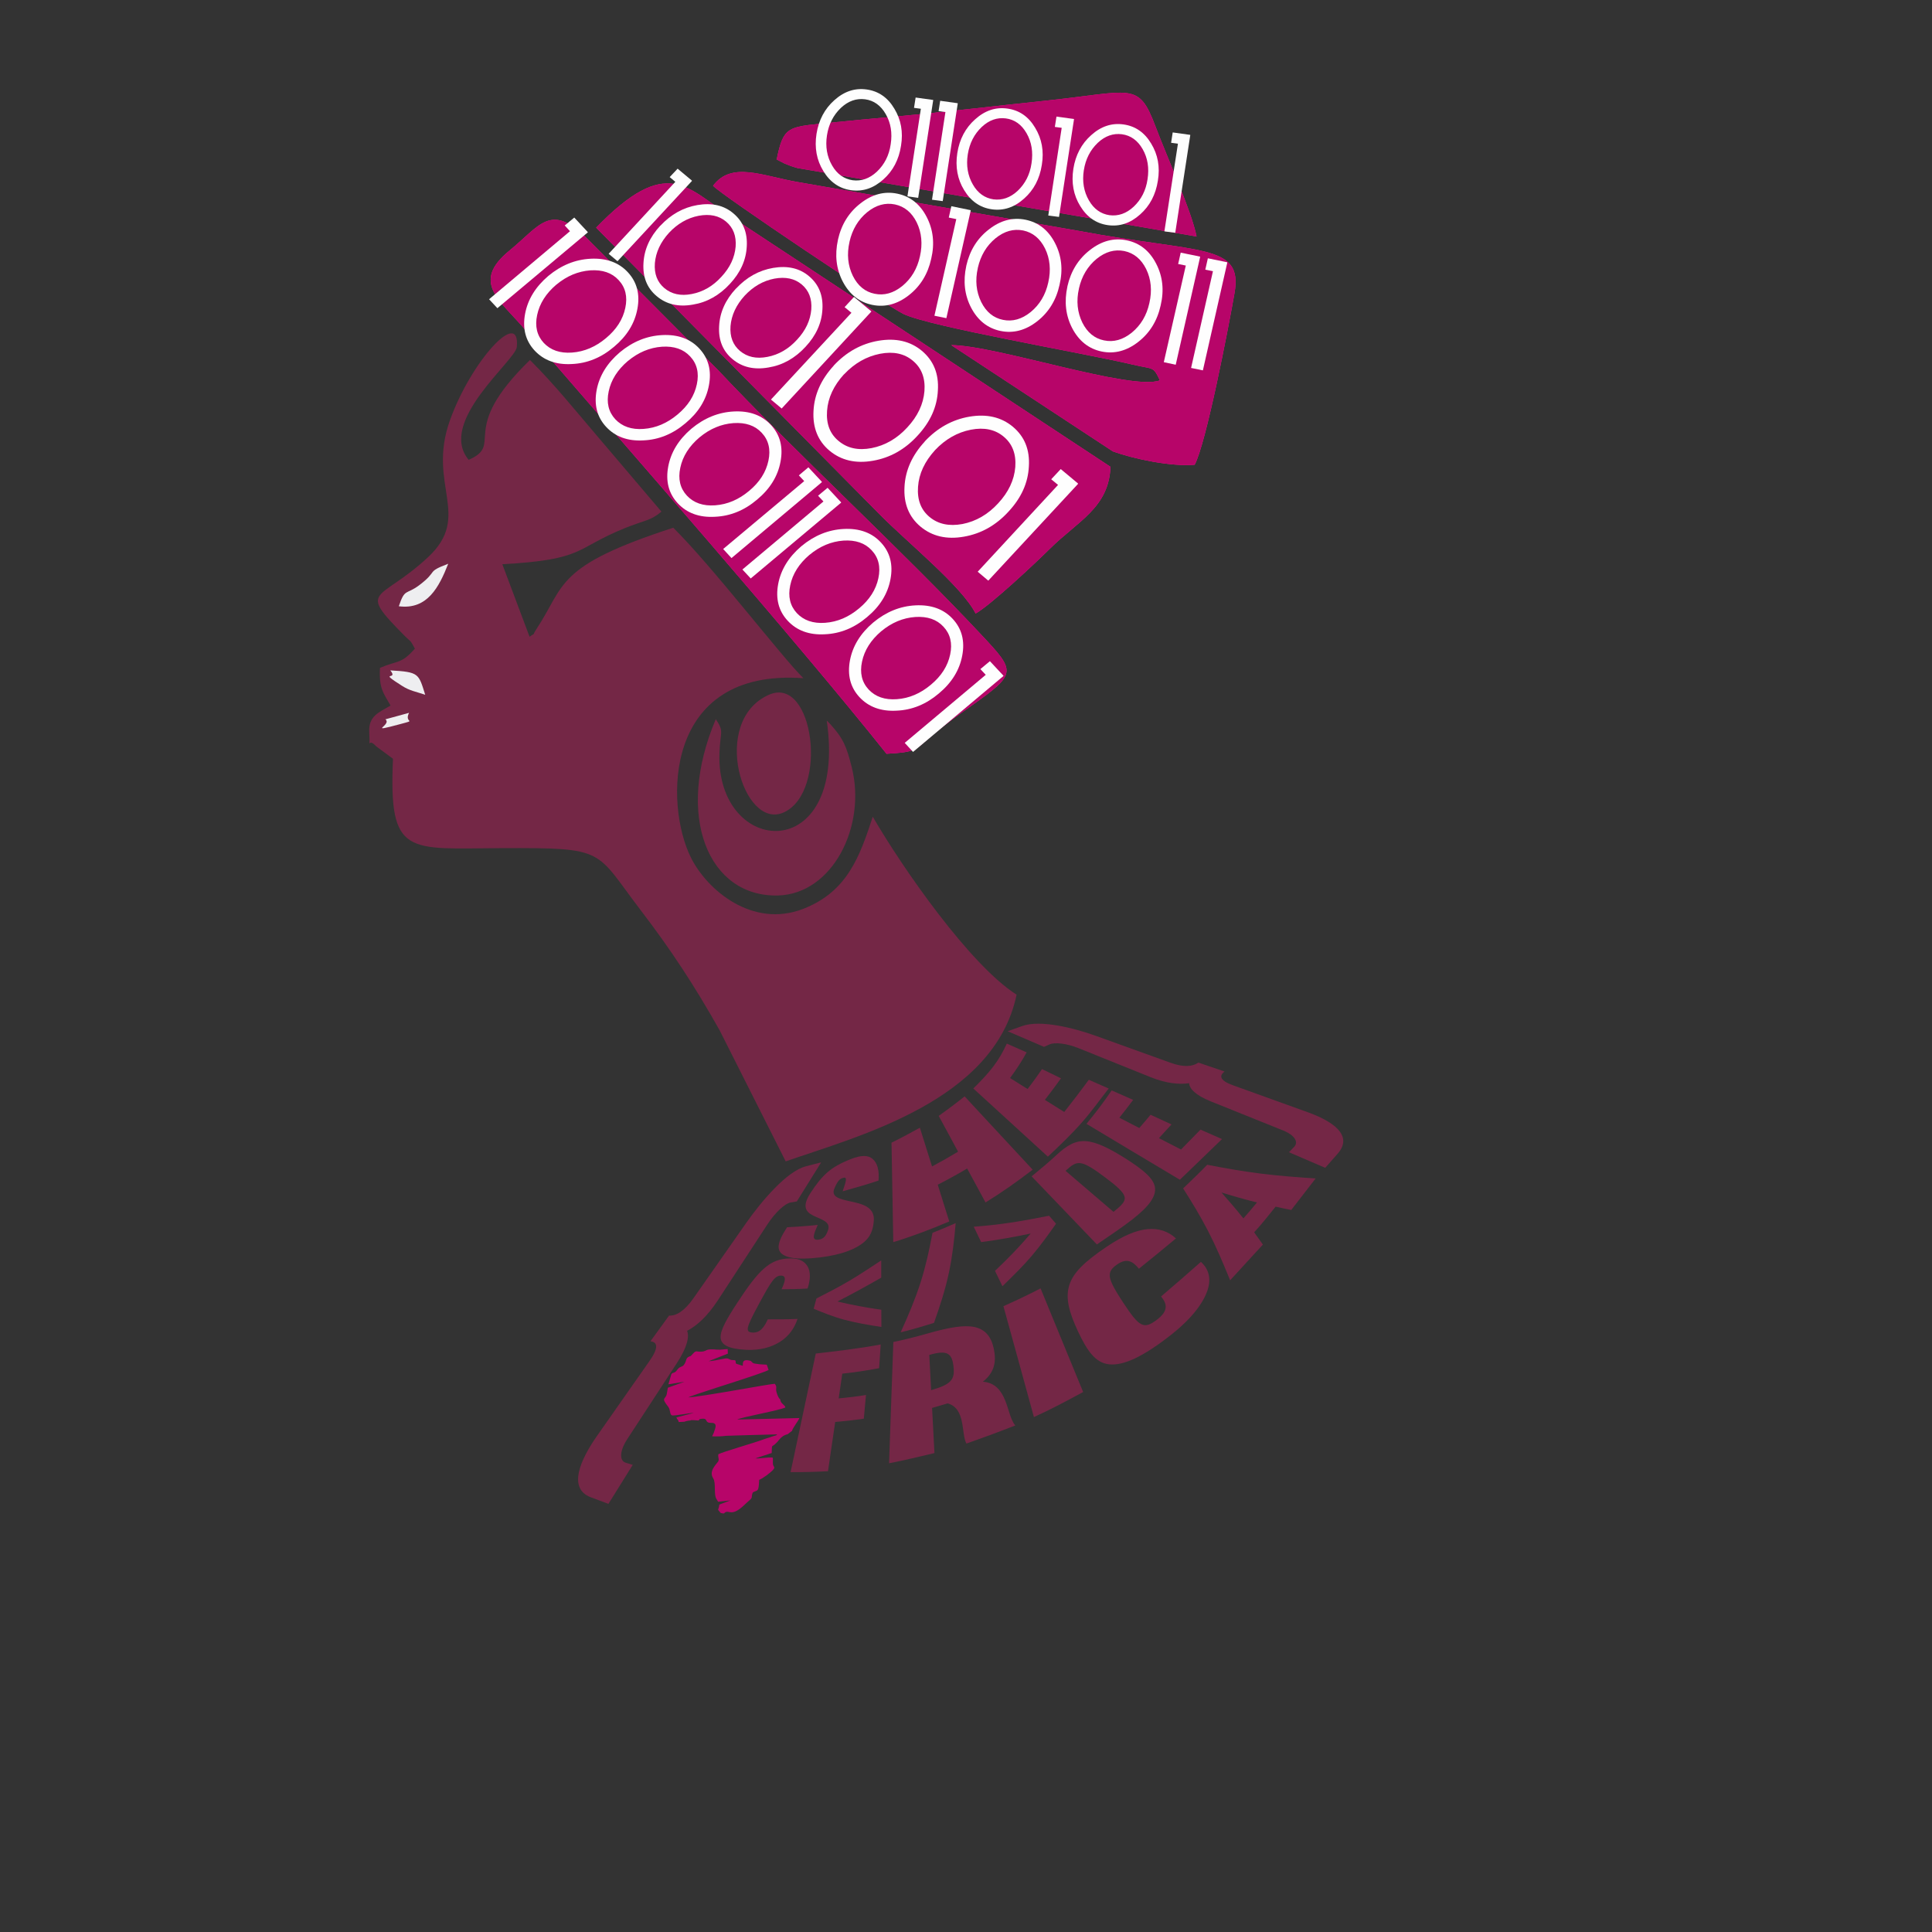 <?xml version="1.0" encoding="UTF-8" standalone="no" ?>
<!DOCTYPE svg PUBLIC "-//W3C//DTD SVG 1.1//EN" "http://www.w3.org/Graphics/SVG/1.1/DTD/svg11.dtd">
<svg xmlns="http://www.w3.org/2000/svg" xmlns:xlink="http://www.w3.org/1999/xlink" version="1.1" width="1080" height="1080" viewBox="0 0 1080 1080" xml:space="preserve">
<rect x="0" y="0" width="1080" height="1080" fill="#333333" stroke="none"/>
<desc>Created with Fabric.js 5.2.4</desc>
<defs>
</defs>
<rect x="0" y="0" width="100%" height="100%" fill="transparent"></rect>
<g transform="matrix(1 0 0 1 540 540)" id="d9857962-5cd9-4758-ba81-a2444954623c"  >
</g>
<g transform="matrix(1 0 0 1 540 540)" id="432aaf14-33ad-4c8e-81a8-450893c19727"  >
<rect style="stroke: none; stroke-width: 1; stroke-dasharray: none; stroke-linecap: butt; stroke-dashoffset: 0; stroke-linejoin: miter; stroke-miterlimit: 4; fill: rgb(255,255,255); fill-rule: nonzero; opacity: 1; visibility: hidden;" vector-effect="non-scaling-stroke"  x="-540" y="-540" rx="0" ry="0" width="1080" height="1080" />
</g>
<g transform="matrix(7.89 0 0 7.89 387.3 417.78)"  >
<path style="stroke: none; stroke-width: 1; stroke-dasharray: none; stroke-linecap: butt; stroke-dashoffset: 0; stroke-linejoin: miter; stroke-miterlimit: 4; fill: rgb(116,39,70); fill-rule: evenodd; opacity: 1;" vector-effect="non-scaling-stroke"  transform=" translate(-22.93, -46.63)" d="M 3.246 39.624 C 2.267 40.746 2.048 40.447 0.764 40.999 C 0.688 42.464 1.002 42.772 1.515 43.667 C 0.688 44.155 -0.062 44.408 0.004 45.566 C 0.089 47.094 -0.186 45.801 0.498 46.56 L 1.686 47.438 C 1.373 54.411 2.713 53.796 9.424 53.769 C 16.866 53.742 15.954 53.877 19.253 58.191 C 21.344 60.922 23.055 63.519 24.832 66.684 L 29.509 75.963 C 34.652 74.163 44.289 71.703 45.868 64.152 C 42.579 62.063 37.807 55.216 35.678 51.544 C 34.756 54.366 33.872 56.862 30.745 58.074 C 27.152 59.467 23.939 56.736 22.798 54.447 C 20.935 50.739 20.802 41.008 30.764 41.731 C 29.186 40.175 24.328 33.818 21.543 31.069 C 13.15 33.791 13.91 35.12 11.866 38.222 C 11.439 38.874 11.905 38.404 11.362 38.792 L 9.433 33.655 C 15.298 33.33 14.518 32.561 18.073 31.114 C 19.594 30.499 19.898 30.598 20.706 29.929 L 16.172 24.593 C 14.499 22.64 13.159 20.949 11.391 19.185 C 6.182 24.241 9.623 25.136 7.047 26.258 C 4.804 23.572 10.374 19.221 10.46 18.263 C 10.716 15.441 7.199 19.294 5.716 23.472 C 4.081 28.048 7.323 30.219 4.167 33.159 C 0.707 36.379 -0.909 35.284 2.513 38.73 C 2.988 39.21 2.865 38.948 3.226 39.616 L 3.246 39.625 L 3.246 39.624 Z" stroke-linecap="round" />
</g>
<g transform="matrix(7.89 0 0 7.89 418.5 272.12)"  >
<path style="stroke: none; stroke-width: 1; stroke-dasharray: none; stroke-linecap: butt; stroke-dashoffset: 0; stroke-linejoin: miter; stroke-miterlimit: 4; fill: rgb(255,20,147); fill-rule: evenodd; opacity: 1;" vector-effect="non-scaling-stroke"  transform=" translate(-26.89, -28.17)" d="M 36.676 47.084 C 38.852 46.958 38.615 46.84 40.04 45.655 C 40.953 44.896 41.761 44.326 42.673 43.684 C 45.905 41.387 45.829 41.278 43.367 38.647 C 37.759 32.66 30.269 25.804 24.698 19.88 L 15.364 10.501 C 12.835 8.033 12.084 9.687 9.946 11.433 C 7.218 13.657 9.252 14.942 10.963 16.932 C 18.434 25.587 30.116 38.882 36.665 47.093 L 36.675 47.084 L 36.676 47.084 Z" stroke-linecap="round" />
</g>
<g transform="matrix(7.89 0 0 7.89 418.5 272.12)"  >
<path style="stroke: none; stroke-width: 1; stroke-dasharray: none; stroke-linecap: butt; stroke-dashoffset: 0; stroke-linejoin: miter; stroke-miterlimit: 4; fill: rgb(183,5,105); fill-rule: evenodd; opacity: 1;" vector-effect="non-scaling-stroke"  transform=" translate(-26.89, -28.17)" d="M 36.676 47.084 C 38.852 46.958 38.615 46.84 40.04 45.655 C 40.953 44.896 41.761 44.326 42.673 43.684 C 45.905 41.387 45.829 41.278 43.367 38.647 C 37.759 32.66 30.269 25.804 24.698 19.88 L 15.364 10.501 C 12.835 8.033 12.084 9.687 9.946 11.433 C 7.218 13.657 9.252 14.942 10.963 16.932 C 18.434 25.587 30.116 38.882 36.665 47.093 L 36.675 47.084 L 36.676 47.084 Z" stroke-linecap="round" />
</g>
<g transform="matrix(7.89 0 0 7.89 300.98 146.96)"  >
<path style="stroke: none; stroke-width: 1; stroke-dasharray: none; stroke-linecap: butt; stroke-dashoffset: 0; stroke-linejoin: miter; stroke-miterlimit: 4; fill: rgb(254,254,254); fill-rule: nonzero; opacity: 1;" vector-effect="non-scaling-stroke"  transform=" translate(-11.99, -12.31)" d="M 15.49 10.147 L 9.083 15.519 L 8.494 14.886 L 14.226 10.065 L 13.855 9.658 L 14.53 9.098 L 15.49 10.129 L 15.48 10.138 L 15.49 10.147 Z" stroke-linecap="round" />
</g>
<g transform="matrix(7.89 0 0 7.89 324.9 174.06)"  >
<path style="stroke: none; stroke-width: 1; stroke-dasharray: none; stroke-linecap: butt; stroke-dashoffset: 0; stroke-linejoin: miter; stroke-miterlimit: 4; fill: rgb(254,254,254); fill-rule: nonzero; opacity: 1;" vector-effect="non-scaling-stroke"  transform=" translate(-15.02, -15.74)" d="M 13.257 13.846 C 12.525 14.47 12.069 15.185 11.898 15.999 C 11.727 16.795 11.889 17.455 12.364 17.971 C 12.849 18.486 13.514 18.721 14.37 18.658 C 15.244 18.595 16.043 18.251 16.775 17.637 C 17.516 17.021 17.973 16.307 18.144 15.493 C 18.315 14.697 18.153 14.037 17.669 13.522 C 17.194 13.006 16.528 12.78 15.673 12.834 C 14.798 12.897 14 13.232 13.259 13.847 L 13.257 13.846 Z M 12.687 13.231 C 13.599 12.472 14.598 12.065 15.691 12.01 C 16.803 11.956 17.678 12.272 18.324 12.968 C 18.97 13.665 19.198 14.533 18.999 15.573 C 18.808 16.595 18.257 17.49 17.345 18.25 C 16.442 19.019 15.444 19.426 14.35 19.471 C 13.248 19.534 12.363 19.209 11.717 18.513 C 11.071 17.816 10.853 16.948 11.043 15.917 C 11.233 14.896 11.784 14 12.687 13.231 Z" stroke-linecap="round" />
</g>
<g transform="matrix(7.89 0 0 7.89 364.94 216.79)"  >
<path style="stroke: none; stroke-width: 1; stroke-dasharray: none; stroke-linecap: butt; stroke-dashoffset: 0; stroke-linejoin: miter; stroke-miterlimit: 4; fill: rgb(254,254,254); fill-rule: nonzero; opacity: 1;" vector-effect="non-scaling-stroke"  transform=" translate(-20.1, -21.16)" d="M 18.331 19.26 C 17.6 19.884 17.143 20.599 16.972 21.413 C 16.801 22.209 16.963 22.869 17.438 23.385 C 17.923 23.9 18.588 24.136 19.444 24.072 C 20.318 24.009 21.117 23.665 21.849 23.051 C 22.591 22.435 23.047 21.721 23.218 20.907 C 23.389 20.111 23.228 19.451 22.743 18.936 C 22.268 18.42 21.602 18.194 20.747 18.248 C 19.873 18.311 19.074 18.646 18.333 19.261 L 18.331 19.26 Z M 17.761 18.645 C 18.674 17.886 19.672 17.479 20.765 17.424 C 21.877 17.37 22.752 17.686 23.398 18.382 C 24.045 19.079 24.272 19.947 24.073 20.987 C 23.883 22.009 23.331 22.904 22.419 23.664 C 21.516 24.433 20.518 24.84 19.425 24.885 C 18.322 24.948 17.438 24.623 16.792 23.927 C 16.145 23.23 15.927 22.362 16.117 21.331 C 16.307 20.31 16.858 19.414 17.761 18.645 Z" stroke-linecap="round" />
</g>
<g transform="matrix(7.89 0 0 7.89 404.96 259.49)"  >
<path style="stroke: none; stroke-width: 1; stroke-dasharray: none; stroke-linecap: butt; stroke-dashoffset: 0; stroke-linejoin: miter; stroke-miterlimit: 4; fill: rgb(254,254,254); fill-rule: nonzero; opacity: 1;" vector-effect="non-scaling-stroke"  transform=" translate(-25.17, -26.57)" d="M 23.402 24.671 C 22.67 25.294 22.214 26.009 22.043 26.823 C 21.872 27.619 22.033 28.279 22.509 28.795 C 22.993 29.311 23.659 29.546 24.514 29.483 C 25.389 29.419 26.187 29.075 26.919 28.461 C 27.661 27.846 28.117 27.131 28.288 26.317 C 28.459 25.522 28.298 24.862 27.813 24.346 C 27.338 23.83 26.672 23.604 25.817 23.658 C 24.943 23.721 24.145 24.056 23.403 24.671 L 23.402 24.671 Z M 22.831 24.055 C 23.744 23.296 24.742 22.889 25.835 22.834 C 26.947 22.78 27.822 23.096 28.468 23.793 C 29.115 24.489 29.343 25.357 29.143 26.397 C 28.953 27.419 28.402 28.315 27.489 29.074 C 26.587 29.843 25.588 30.25 24.495 30.295 C 23.392 30.359 22.508 30.033 21.862 29.337 C 21.215 28.641 20.997 27.773 21.187 26.742 C 21.377 25.72 21.928 24.824 22.831 24.055 Z" stroke-linecap="round" />
</g>
<g transform="matrix(7.89 0 0 7.89 431.84 286.6)"  >
<path style="stroke: none; stroke-width: 1; stroke-dasharray: none; stroke-linecap: butt; stroke-dashoffset: 0; stroke-linejoin: miter; stroke-miterlimit: 4; fill: rgb(254,254,254); fill-rule: nonzero; opacity: 1;" vector-effect="non-scaling-stroke"  transform=" translate(-28.57, -30)" d="M 32.07 27.834 L 25.664 33.215 L 25.074 32.573 L 30.816 27.762 L 30.436 27.355 L 31.111 26.785 L 32.07 27.816 L 32.061 27.825 L 32.07 27.834 Z" stroke-linecap="round" />
</g>
<g transform="matrix(7.89 0 0 7.89 442.58 298.03)"  >
<path style="stroke: none; stroke-width: 1; stroke-dasharray: none; stroke-linecap: butt; stroke-dashoffset: 0; stroke-linejoin: miter; stroke-miterlimit: 4; fill: rgb(254,254,254); fill-rule: nonzero; opacity: 1;" vector-effect="non-scaling-stroke"  transform=" translate(-29.93, -31.45)" d="M 33.431 29.288 L 27.025 34.66 L 26.436 34.026 L 32.177 29.206 L 31.796 28.799 L 32.471 28.238 L 33.431 29.269 L 33.422 29.278 L 33.431 29.288 Z" stroke-linecap="round" />
</g>
<g transform="matrix(7.89 0 0 7.89 466.43 325.12)"  >
<path style="stroke: none; stroke-width: 1; stroke-dasharray: none; stroke-linecap: butt; stroke-dashoffset: 0; stroke-linejoin: miter; stroke-miterlimit: 4; fill: rgb(254,254,254); fill-rule: nonzero; opacity: 1;" vector-effect="non-scaling-stroke"  transform=" translate(-32.96, -34.88)" d="M 31.191 32.987 C 30.459 33.611 30.003 34.325 29.832 35.14 C 29.661 35.935 29.822 36.595 30.298 37.111 C 30.782 37.627 31.448 37.862 32.303 37.799 C 33.178 37.736 33.976 37.392 34.709 36.777 C 35.45 36.162 35.906 35.448 36.077 34.634 C 36.248 33.838 36.087 33.178 35.602 32.662 C 35.127 32.146 34.461 31.921 33.606 31.974 C 32.732 32.038 31.934 32.372 31.192 32.988 L 31.191 32.987 Z M 30.62 32.372 C 31.533 31.612 32.531 31.205 33.624 31.15 C 34.736 31.096 35.611 31.413 36.257 32.109 C 36.904 32.805 37.132 33.673 36.932 34.714 C 36.742 35.735 36.191 36.631 35.278 37.391 C 34.376 38.159 33.377 38.566 32.284 38.612 C 31.181 38.675 30.297 38.35 29.651 37.653 C 29.005 36.957 28.786 36.089 28.976 35.058 C 29.166 34.036 29.718 33.14 30.62 32.372 Z" stroke-linecap="round" />
</g>
<g transform="matrix(7.89 0 0 7.89 506.5 367.82)"  >
<path style="stroke: none; stroke-width: 1; stroke-dasharray: none; stroke-linecap: butt; stroke-dashoffset: 0; stroke-linejoin: miter; stroke-miterlimit: 4; fill: rgb(254,254,254); fill-rule: nonzero; opacity: 1;" vector-effect="non-scaling-stroke"  transform=" translate(-38.03, -40.29)" d="M 36.268 38.397 C 35.536 39.021 35.08 39.736 34.909 40.55 C 34.738 41.346 34.899 42.006 35.375 42.521 C 35.859 43.037 36.525 43.272 37.38 43.209 C 38.255 43.146 39.053 42.802 39.785 42.187 C 40.526 41.572 40.983 40.858 41.154 40.044 C 41.325 39.248 41.163 38.588 40.678 38.072 C 40.204 37.557 39.538 37.331 38.682 37.385 C 37.808 37.448 37.01 37.782 36.268 38.398 L 36.268 38.397 Z M 35.697 37.782 C 36.61 37.022 37.607 36.615 38.7 36.561 C 39.812 36.507 40.688 36.823 41.334 37.519 C 41.98 38.215 42.208 39.084 42.008 40.124 C 41.818 41.145 41.267 42.041 40.355 42.801 C 39.452 43.569 38.453 43.977 37.36 44.022 C 36.257 44.085 35.373 43.76 34.727 43.063 C 34.081 42.367 33.863 41.499 34.052 40.468 C 34.243 39.447 34.794 38.551 35.697 37.782 L 35.697 37.782 Z" stroke-linecap="round" />
</g>
<g transform="matrix(7.89 0 0 7.89 533.33 394.96)"  >
<path style="stroke: none; stroke-width: 1; stroke-dasharray: none; stroke-linecap: butt; stroke-dashoffset: 0; stroke-linejoin: miter; stroke-miterlimit: 4; fill: rgb(254,254,254); fill-rule: nonzero; opacity: 1;" vector-effect="non-scaling-stroke"  transform=" translate(-41.43, -43.73)" d="M 44.93 41.565 L 38.523 46.946 L 37.934 46.304 L 43.674 41.483 L 43.294 41.077 L 43.969 40.516 L 44.93 41.547 L 44.92 41.556 L 44.93 41.565 Z" stroke-linecap="round" />
</g>
<g transform="matrix(7.89 0 0 7.89 476.96 222.73)"  >
<path style="stroke: none; stroke-width: 1; stroke-dasharray: none; stroke-linecap: butt; stroke-dashoffset: 0; stroke-linejoin: miter; stroke-miterlimit: 4; fill: rgb(255,20,147); fill-rule: evenodd; opacity: 1;" vector-effect="non-scaling-stroke"  transform=" translate(-34.29, -21.91)" d="M 16.081 9.816 L 36.204 30.165 C 38.105 32.091 41.992 35.23 42.962 37.147 C 43.989 36.577 47.183 33.592 48.209 32.571 C 50.205 30.59 52.401 29.658 52.516 26.755 L 25.558 8.984 C 22.517 7.012 21.11 4.606 16.072 9.816 L 16.082 9.816 L 16.081 9.816 Z" stroke-linecap="round" />
</g>
<g transform="matrix(7.89 0 0 7.89 476.96 222.73)"  >
<path style="stroke: none; stroke-width: 1; stroke-dasharray: none; stroke-linecap: butt; stroke-dashoffset: 0; stroke-linejoin: miter; stroke-miterlimit: 4; fill: rgb(183,5,105); fill-rule: evenodd; opacity: 1;" vector-effect="non-scaling-stroke"  transform=" translate(-34.29, -21.91)" d="M 16.081 9.816 L 36.204 30.165 C 38.105 32.091 41.992 35.23 42.962 37.147 C 43.989 36.577 47.183 33.592 48.209 32.571 C 50.205 30.59 52.401 29.658 52.516 26.755 L 25.558 8.984 C 22.517 7.012 21.11 4.606 16.072 9.816 L 16.082 9.816 L 16.081 9.816 Z" stroke-linecap="round" />
</g>
<g transform="matrix(7.89 0 0 7.89 459.03 197.21)"  >
<path style="stroke: none; stroke-width: 1; stroke-dasharray: none; stroke-linecap: butt; stroke-dashoffset: 0; stroke-linejoin: miter; stroke-miterlimit: 4; fill: rgb(254,254,254); fill-rule: nonzero; opacity: 1;" vector-effect="non-scaling-stroke"  transform=" translate(-32.02, -18.68)" d="M 35.573 15.763 L 29.223 22.627 L 28.463 21.994 L 34.166 15.845 L 33.681 15.446 L 34.347 14.723 L 35.573 15.744 L 35.563 15.754 L 35.573 15.763 Z" stroke-linecap="round" />
</g>
<g transform="matrix(7.89 0 0 7.89 489.52 224.02)"  >
<path style="stroke: none; stroke-width: 1; stroke-dasharray: none; stroke-linecap: butt; stroke-dashoffset: 0; stroke-linejoin: miter; stroke-miterlimit: 4; fill: rgb(254,254,254); fill-rule: nonzero; opacity: 1;" vector-effect="non-scaling-stroke"  transform=" translate(-35.88, -22.07)" d="M 33.632 20.198 C 32.909 20.994 32.5 21.853 32.434 22.785 C 32.367 23.698 32.633 24.412 33.251 24.919 C 33.869 25.435 34.639 25.607 35.589 25.425 C 36.55 25.236 37.396 24.747 38.118 23.96 C 38.85 23.173 39.259 22.314 39.334 21.383 C 39.401 20.469 39.135 19.755 38.517 19.239 C 37.908 18.724 37.129 18.561 36.188 18.742 C 35.227 18.932 34.381 19.411 33.64 20.198 L 33.631 20.198 L 33.632 20.198 Z M 32.9 19.583 C 33.803 18.615 34.858 18.027 36.075 17.819 C 37.301 17.611 38.328 17.846 39.154 18.534 C 39.981 19.23 40.362 20.162 40.285 21.347 C 40.229 22.513 39.743 23.58 38.841 24.548 C 37.947 25.525 36.892 26.113 35.685 26.321 C 34.459 26.538 33.432 26.294 32.605 25.606 C 31.788 24.918 31.408 23.978 31.474 22.793 C 31.531 21.627 32.016 20.55 32.909 19.583 L 32.9 19.583 Z" stroke-linecap="round" />
</g>
<g transform="matrix(7.89 0 0 7.89 540.4 266.47)"  >
<path style="stroke: none; stroke-width: 1; stroke-dasharray: none; stroke-linecap: butt; stroke-dashoffset: 0; stroke-linejoin: miter; stroke-miterlimit: 4; fill: rgb(254,254,254); fill-rule: nonzero; opacity: 1;" vector-effect="non-scaling-stroke"  transform=" translate(-42.33, -27.45)" d="M 40.079 25.577 C 39.356 26.373 38.947 27.232 38.881 28.164 C 38.815 29.077 39.08 29.791 39.689 30.298 C 40.307 30.814 41.076 30.976 42.027 30.804 C 42.987 30.615 43.833 30.126 44.555 29.339 C 45.287 28.552 45.696 27.693 45.772 26.762 C 45.838 25.848 45.572 25.134 44.954 24.618 C 44.346 24.103 43.567 23.94 42.625 24.121 C 41.665 24.311 40.819 24.79 40.077 25.577 L 40.079 25.577 Z M 39.347 24.962 C 40.25 23.994 41.305 23.406 42.522 23.198 C 43.748 22.99 44.775 23.225 45.602 23.913 C 46.429 24.609 46.809 25.541 46.733 26.726 C 46.676 27.892 46.191 28.959 45.288 29.927 C 44.394 30.904 43.339 31.491 42.132 31.7 C 40.906 31.917 39.879 31.673 39.053 30.985 C 38.235 30.297 37.855 29.357 37.922 28.172 C 37.978 27.006 38.464 25.929 39.357 24.962 L 39.347 24.962 Z" stroke-linecap="round" />
</g>
<g transform="matrix(7.89 0 0 7.89 574.55 293.43)"  >
<path style="stroke: none; stroke-width: 1; stroke-dasharray: none; stroke-linecap: butt; stroke-dashoffset: 0; stroke-linejoin: miter; stroke-miterlimit: 4; fill: rgb(254,254,254); fill-rule: nonzero; opacity: 1;" vector-effect="non-scaling-stroke"  transform=" translate(-46.65, -30.87)" d="M 50.209 27.963 L 43.85 34.819 L 43.1 34.186 L 48.793 28.035 L 48.308 27.637 L 48.983 26.914 L 50.209 27.936 L 50.199 27.954 L 50.209 27.963 Z" stroke-linecap="round" />
</g>
<g transform="matrix(7.89 0 0 7.89 544.64 178.06)"  >
<path style="stroke: none; stroke-width: 1; stroke-dasharray: none; stroke-linecap: butt; stroke-dashoffset: 0; stroke-linejoin: miter; stroke-miterlimit: 4; fill: rgb(255,20,147); fill-rule: evenodd; opacity: 1;" vector-effect="non-scaling-stroke"  transform=" translate(-42.87, -16.25)" d="M 24.366 6.847 C 24.813 7.408 36.695 15.376 37.854 15.928 C 39.765 16.841 50.487 18.668 54.071 19.509 C 55.601 19.871 55.525 19.599 56.02 20.631 C 54.014 21.4 44.413 18.143 41.238 18.135 L 52.683 25.66 C 54.157 26.202 56.828 26.754 58.481 26.609 C 59.289 25.126 60.867 16.959 61.305 14.454 C 61.922 10.9 58.891 11.659 50.269 10.041 L 30.393 6.586 C 27.845 6.152 25.678 5.084 24.357 6.848 L 24.367 6.848 L 24.366 6.847 Z" stroke-linecap="round" />
</g>
<g transform="matrix(7.89 0 0 7.89 544.64 178.06)"  >
<path style="stroke: none; stroke-width: 1; stroke-dasharray: none; stroke-linecap: butt; stroke-dashoffset: 0; stroke-linejoin: miter; stroke-miterlimit: 4; fill: rgb(183,5,105); fill-rule: evenodd; opacity: 1;" vector-effect="non-scaling-stroke"  transform=" translate(-42.87, -16.25)" d="M 24.366 6.847 C 24.813 7.408 36.695 15.376 37.854 15.928 C 39.765 16.841 50.487 18.668 54.071 19.509 C 55.601 19.871 55.525 19.599 56.02 20.631 C 54.014 21.4 44.413 18.143 41.238 18.135 L 52.683 25.66 C 54.157 26.202 56.828 26.754 58.481 26.609 C 59.289 25.126 60.867 16.959 61.305 14.454 C 61.922 10.9 58.891 11.659 50.269 10.041 L 30.393 6.586 C 27.845 6.152 25.678 5.084 24.357 6.848 L 24.367 6.848 L 24.366 6.847 Z" stroke-linecap="round" />
</g>
<g transform="matrix(7.89 0 0 7.89 494.51 139.37)"  >
<path style="stroke: none; stroke-width: 1; stroke-dasharray: none; stroke-linecap: butt; stroke-dashoffset: 0; stroke-linejoin: miter; stroke-miterlimit: 4; fill: rgb(254,254,254); fill-rule: nonzero; opacity: 1;" vector-effect="non-scaling-stroke"  transform=" translate(-36.51, -11.35)" d="M 34.021 10.826 C 33.822 11.704 33.907 12.509 34.259 13.232 C 34.611 13.937 35.124 14.362 35.799 14.498 C 36.483 14.643 37.139 14.453 37.766 13.947 C 38.403 13.422 38.821 12.725 39.012 11.849 C 39.211 10.971 39.135 10.166 38.783 9.443 C 38.431 8.737 37.919 8.313 37.234 8.168 C 36.549 8.032 35.903 8.213 35.276 8.719 C 34.639 9.243 34.221 9.94 34.021 10.817 L 34.021 10.826 Z M 33.204 10.664 C 33.451 9.578 33.983 8.728 34.801 8.095 C 35.619 7.453 36.493 7.218 37.406 7.407 C 38.328 7.597 39.021 8.149 39.487 9.054 C 39.953 9.949 40.067 10.935 39.811 12.02 C 39.573 13.105 39.041 13.964 38.233 14.597 C 37.415 15.24 36.541 15.475 35.628 15.285 C 34.716 15.095 34.022 14.543 33.546 13.639 C 33.081 12.744 32.967 11.758 33.204 10.673 L 33.204 10.664 L 33.204 10.664 Z" stroke-linecap="round" />
</g>
<g transform="matrix(7.89 0 0 7.89 532.52 146.57)"  >
<path style="stroke: none; stroke-width: 1; stroke-dasharray: none; stroke-linecap: butt; stroke-dashoffset: 0; stroke-linejoin: miter; stroke-miterlimit: 4; fill: rgb(254,254,254); fill-rule: nonzero; opacity: 1;" vector-effect="non-scaling-stroke"  transform=" translate(-41.33, -12.26)" d="M 42.617 8.583 L 40.887 16.225 L 40.041 16.053 L 41.59 9.207 L 41.058 9.098 L 41.239 8.293 L 42.608 8.574 L 42.598 8.583 L 42.617 8.583 Z" stroke-linecap="round" />
</g>
<g transform="matrix(7.89 0 0 7.89 566.25 153.92)"  >
<path style="stroke: none; stroke-width: 1; stroke-dasharray: none; stroke-linecap: butt; stroke-dashoffset: 0; stroke-linejoin: miter; stroke-miterlimit: 4; fill: rgb(254,254,254); fill-rule: nonzero; opacity: 1;" vector-effect="non-scaling-stroke"  transform=" translate(-45.6, -13.19)" d="M 43.111 12.67 C 42.912 13.547 42.997 14.352 43.349 15.076 C 43.7 15.781 44.213 16.206 44.888 16.342 C 45.573 16.487 46.229 16.296 46.856 15.79 C 47.493 15.266 47.911 14.569 48.102 13.692 C 48.301 12.815 48.225 12.01 47.873 11.287 C 47.521 10.581 47.008 10.156 46.324 10.011 C 45.639 9.876 44.993 10.057 44.366 10.563 C 43.729 11.087 43.311 11.784 43.111 12.661 L 43.111 12.67 Z M 42.294 12.507 C 42.541 11.422 43.073 10.572 43.891 9.939 C 44.708 9.297 45.583 9.062 46.495 9.251 C 47.417 9.441 48.111 9.993 48.577 10.897 C 49.043 11.793 49.157 12.779 48.9 13.864 C 48.663 14.949 48.131 15.808 47.323 16.441 C 46.505 17.083 45.631 17.319 44.718 17.129 C 43.806 16.939 43.112 16.387 42.636 15.483 C 42.17 14.588 42.057 13.601 42.294 12.517 L 42.294 12.507 L 42.294 12.507 Z" stroke-linecap="round" />
</g>
<g transform="matrix(7.89 0 0 7.89 622.81 165.39)"  >
<path style="stroke: none; stroke-width: 1; stroke-dasharray: none; stroke-linecap: butt; stroke-dashoffset: 0; stroke-linejoin: miter; stroke-miterlimit: 4; fill: rgb(254,254,254); fill-rule: nonzero; opacity: 1;" vector-effect="non-scaling-stroke"  transform=" translate(-52.77, -14.64)" d="M 50.277 14.123 C 50.078 15.001 50.163 15.806 50.515 16.529 C 50.866 17.234 51.379 17.659 52.054 17.795 C 52.739 17.94 53.395 17.749 54.022 17.244 C 54.659 16.719 55.077 16.022 55.267 15.146 C 55.467 14.268 55.391 13.463 55.039 12.74 C 54.687 12.034 54.174 11.609 53.49 11.464 C 52.805 11.329 52.159 11.51 51.532 12.016 C 50.895 12.54 50.477 13.237 50.277 14.114 L 50.277 14.123 Z M 49.46 13.96 C 49.707 12.875 50.239 12.025 51.057 11.392 C 51.874 10.75 52.749 10.515 53.661 10.704 C 54.584 10.894 55.277 11.446 55.743 12.351 C 56.209 13.246 56.323 14.232 56.066 15.317 C 55.829 16.402 55.297 17.261 54.489 17.894 C 53.671 18.537 52.797 18.772 51.884 18.582 C 50.972 18.392 50.278 17.84 49.802 16.936 C 49.336 16.041 49.223 15.055 49.46 13.97 L 49.46 13.96 L 49.46 13.96 Z" stroke-linecap="round" />
</g>
<g transform="matrix(7.89 0 0 7.89 660.76 172.59)"  >
<path style="stroke: none; stroke-width: 1; stroke-dasharray: none; stroke-linecap: butt; stroke-dashoffset: 0; stroke-linejoin: miter; stroke-miterlimit: 4; fill: rgb(254,254,254); fill-rule: nonzero; opacity: 1;" vector-effect="non-scaling-stroke"  transform=" translate(-57.58, -15.56)" d="M 58.864 11.884 L 57.134 19.526 L 56.289 19.346 L 57.847 12.499 L 57.306 12.391 L 57.486 11.586 L 58.855 11.866 L 58.855 11.875 L 58.864 11.884 Z" stroke-linecap="round" />
</g>
<g transform="matrix(7.89 0 0 7.89 675.98 175.71)"  >
<path style="stroke: none; stroke-width: 1; stroke-dasharray: none; stroke-linecap: butt; stroke-dashoffset: 0; stroke-linejoin: miter; stroke-miterlimit: 4; fill: rgb(254,254,254); fill-rule: nonzero; opacity: 1;" vector-effect="non-scaling-stroke"  transform=" translate(-59.51, -15.95)" d="M 60.789 12.279 L 59.059 19.921 L 58.223 19.749 L 59.772 12.894 L 59.23 12.785 L 59.411 11.98 L 60.779 12.261 L 60.779 12.279 L 60.789 12.279 Z" stroke-linecap="round" />
</g>
<g transform="matrix(7.89 0 0 7.89 551.46 92.03)"  >
<path style="stroke: none; stroke-width: 1; stroke-dasharray: none; stroke-linecap: butt; stroke-dashoffset: 0; stroke-linejoin: miter; stroke-miterlimit: 4; fill: rgb(255,20,147); fill-rule: evenodd; opacity: 1;" vector-effect="non-scaling-stroke"  transform=" translate(-43.73, -5.35)" d="M 28.852 4.978 L 29.431 5.276 C 29.859 5.439 29.869 5.466 30.343 5.593 L 58.613 10.441 C 58.261 8.641 56.521 4.824 55.713 2.672 C 54.477 -0.602 54.097 0.184 47.776 0.836 C 44.364 1.189 40.989 1.604 37.52 1.921 C 35.705 2.084 34.041 2.238 32.254 2.419 C 29.669 2.69 29.336 2.663 28.87 4.969 L 28.852 4.978 L 28.852 4.978 Z" stroke-linecap="round" />
</g>
<g transform="matrix(7.89 0 0 7.89 551.46 92.03)"  >
<path style="stroke: none; stroke-width: 1; stroke-dasharray: none; stroke-linecap: butt; stroke-dashoffset: 0; stroke-linejoin: miter; stroke-miterlimit: 4; fill: rgb(183,5,105); fill-rule: evenodd; opacity: 1;" vector-effect="non-scaling-stroke"  transform=" translate(-43.73, -5.35)" d="M 28.852 4.978 L 29.431 5.276 C 29.859 5.439 29.869 5.466 30.343 5.593 L 58.613 10.441 C 58.261 8.641 56.521 4.824 55.713 2.672 C 54.477 -0.602 54.097 0.184 47.776 0.836 C 44.364 1.189 40.989 1.604 37.52 1.921 C 35.705 2.084 34.041 2.238 32.254 2.419 C 29.669 2.69 29.336 2.663 28.87 4.969 L 28.852 4.978 L 28.852 4.978 Z" stroke-linecap="round" />
</g>
<g transform="matrix(7.89 0 0 7.89 480.1 78.2)"  >
<path style="stroke: none; stroke-width: 1; stroke-dasharray: none; stroke-linecap: butt; stroke-dashoffset: 0; stroke-linejoin: miter; stroke-miterlimit: 4; fill: rgb(254,254,254); fill-rule: nonzero; opacity: 1;" vector-effect="non-scaling-stroke"  transform=" translate(-34.69, -3.6)" d="M 32.432 3.275 C 32.308 4.071 32.432 4.785 32.793 5.409 C 33.145 6.024 33.639 6.368 34.248 6.459 C 34.865 6.54 35.445 6.341 35.968 5.852 C 36.5 5.346 36.833 4.704 36.947 3.908 C 37.07 3.112 36.957 2.397 36.595 1.774 C 36.244 1.158 35.749 0.806 35.132 0.724 C 34.514 0.643 33.944 0.842 33.421 1.33 C 32.889 1.837 32.556 2.479 32.432 3.275 L 32.432 3.275 Z M 31.69 3.175 C 31.843 2.199 32.27 1.394 32.954 0.788 C 33.648 0.164 34.409 -0.09 35.245 0.028 C 36.082 0.145 36.738 0.598 37.203 1.384 C 37.678 2.162 37.84 3.039 37.678 4.016 C 37.526 5.002 37.108 5.798 36.424 6.404 C 35.73 7.028 34.969 7.281 34.133 7.163 C 33.305 7.046 32.65 6.594 32.175 5.807 C 31.7 5.038 31.538 4.152 31.69 3.175 Z" stroke-linecap="round" />
</g>
<g transform="matrix(7.89 0 0 7.89 514.5 82.53)"  >
<path style="stroke: none; stroke-width: 1; stroke-dasharray: none; stroke-linecap: butt; stroke-dashoffset: 0; stroke-linejoin: miter; stroke-miterlimit: 4; fill: rgb(254,254,254); fill-rule: nonzero; opacity: 1;" vector-effect="non-scaling-stroke"  transform=" translate(-39.05, -4.14)" d="M 39.959 0.77 L 38.894 7.698 L 38.133 7.589 L 39.084 1.386 L 38.599 1.322 L 38.713 0.59 L 39.949 0.761 L 39.949 0.77 L 39.959 0.77 Z" stroke-linecap="round" />
</g>
<g transform="matrix(7.89 0 0 7.89 528.23 84.35)"  >
<path style="stroke: none; stroke-width: 1; stroke-dasharray: none; stroke-linecap: butt; stroke-dashoffset: 0; stroke-linejoin: miter; stroke-miterlimit: 4; fill: rgb(254,254,254); fill-rule: nonzero; opacity: 1;" vector-effect="non-scaling-stroke"  transform=" translate(-40.79, -4.37)" d="M 41.698 1.01 L 40.633 7.929 L 39.873 7.829 L 40.824 1.616 L 40.339 1.553 L 40.453 0.82 L 41.688 0.992 L 41.688 1.001 L 41.698 1.01 Z" stroke-linecap="round" />
</g>
<g transform="matrix(7.89 0 0 7.89 558.76 88.87)"  >
<path style="stroke: none; stroke-width: 1; stroke-dasharray: none; stroke-linecap: butt; stroke-dashoffset: 0; stroke-linejoin: miter; stroke-miterlimit: 4; fill: rgb(254,254,254); fill-rule: nonzero; opacity: 1;" vector-effect="non-scaling-stroke"  transform=" translate(-44.65, -4.95)" d="M 42.398 4.626 C 42.275 5.422 42.398 6.137 42.76 6.761 C 43.111 7.376 43.606 7.719 44.214 7.81 C 44.832 7.891 45.412 7.693 45.935 7.204 C 46.467 6.697 46.8 6.055 46.914 5.26 C 47.037 4.464 46.923 3.749 46.562 3.125 C 46.21 2.51 45.716 2.158 45.099 2.076 C 44.481 1.995 43.91 2.193 43.388 2.682 C 42.855 3.188 42.523 3.831 42.399 4.626 L 42.398 4.626 Z M 41.657 4.527 C 41.809 3.55 42.236 2.745 42.921 2.139 C 43.615 1.515 44.376 1.262 45.212 1.38 C 46.048 1.497 46.705 1.949 47.17 2.736 C 47.645 3.514 47.807 4.391 47.645 5.368 C 47.493 6.354 47.074 7.149 46.39 7.755 C 45.697 8.379 44.936 8.633 44.099 8.515 C 43.272 8.398 42.617 7.945 42.142 7.159 C 41.667 6.39 41.505 5.504 41.657 4.527 Z" stroke-linecap="round" />
</g>
<g transform="matrix(7.89 0 0 7.89 593.21 93.22)"  >
<path style="stroke: none; stroke-width: 1; stroke-dasharray: none; stroke-linecap: butt; stroke-dashoffset: 0; stroke-linejoin: miter; stroke-miterlimit: 4; fill: rgb(254,254,254); fill-rule: nonzero; opacity: 1;" vector-effect="non-scaling-stroke"  transform=" translate(-49.02, -5.5)" d="M 49.93 2.126 L 48.866 9.054 L 48.105 8.955 L 49.056 2.741 L 48.571 2.678 L 48.686 1.945 L 49.921 2.117 L 49.921 2.126 L 49.93 2.126 Z" stroke-linecap="round" />
</g>
<g transform="matrix(7.89 0 0 7.89 623.67 97.72)"  >
<path style="stroke: none; stroke-width: 1; stroke-dasharray: none; stroke-linecap: butt; stroke-dashoffset: 0; stroke-linejoin: miter; stroke-miterlimit: 4; fill: rgb(254,254,254); fill-rule: nonzero; opacity: 1;" vector-effect="non-scaling-stroke"  transform=" translate(-52.88, -6.07)" d="M 50.623 5.748 C 50.5 6.543 50.623 7.258 50.984 7.882 C 51.336 8.497 51.83 8.84 52.439 8.931 C 53.057 9.012 53.637 8.814 54.159 8.325 C 54.692 7.819 55.024 7.176 55.138 6.381 C 55.262 5.585 55.148 4.87 54.787 4.246 C 54.435 3.631 53.941 3.279 53.323 3.197 C 52.706 3.116 52.135 3.314 51.612 3.803 C 51.08 4.31 50.748 4.952 50.624 5.748 L 50.623 5.748 Z M 49.882 5.648 C 50.034 4.671 50.461 3.866 51.146 3.26 C 51.839 2.636 52.6 2.383 53.437 2.501 C 54.273 2.618 54.929 3.071 55.395 3.857 C 55.87 4.635 56.032 5.512 55.87 6.489 C 55.717 7.475 55.299 8.27 54.615 8.876 C 53.921 9.5 53.16 9.754 52.324 9.636 C 51.497 9.519 50.841 9.066 50.366 8.28 C 49.891 7.511 49.729 6.625 49.882 5.648 Z" stroke-linecap="round" />
</g>
<g transform="matrix(7.89 0 0 7.89 658.16 102.07)"  >
<path style="stroke: none; stroke-width: 1; stroke-dasharray: none; stroke-linecap: butt; stroke-dashoffset: 0; stroke-linejoin: miter; stroke-miterlimit: 4; fill: rgb(254,254,254); fill-rule: nonzero; opacity: 1;" vector-effect="non-scaling-stroke"  transform=" translate(-57.25, -6.62)" d="M 58.165 3.248 L 57.1 10.175 L 56.33 10.076 L 57.29 3.863 L 56.806 3.8 L 56.919 3.066 L 58.155 3.238 L 58.155 3.248 L 58.165 3.248 Z" stroke-linecap="round" />
</g>
<g transform="matrix(7.89 0 0 7.89 434.1 451.3)"  >
<path style="stroke: none; stroke-width: 1; stroke-dasharray: none; stroke-linecap: butt; stroke-dashoffset: 0; stroke-linejoin: miter; stroke-miterlimit: 4; fill: rgb(116,39,70); fill-rule: evenodd; opacity: 1;" vector-effect="non-scaling-stroke"  transform=" translate(-28.86, -50.87)" d="M 32.418 44.733 C 33.901 55.088 24.585 54.401 24.813 47.058 C 24.861 45.466 25.175 45.547 24.556 44.625 C 21.619 51.535 24.052 57.259 28.986 57.115 C 32.798 56.998 35.231 52.267 34.195 48.062 C 33.824 46.561 33.586 45.982 32.645 44.951 C 32.598 44.897 32.493 44.798 32.417 44.725 L 32.417 44.734 L 32.418 44.733 Z" stroke-linecap="round" />
</g>
<g transform="matrix(7.89 0 0 7.89 432.61 421.22)"  >
<path style="stroke: none; stroke-width: 1; stroke-dasharray: none; stroke-linecap: butt; stroke-dashoffset: 0; stroke-linejoin: miter; stroke-miterlimit: 4; fill: rgb(116,39,70); fill-rule: evenodd; opacity: 1;" vector-effect="non-scaling-stroke"  transform=" translate(-28.67, -47.06)" d="M 28.317 42.898 C 24.115 44.761 26.492 52.566 29.382 51.227 C 32.557 49.753 31.492 41.496 28.317 42.898 Z" stroke-linecap="round" />
</g>
<g transform="matrix(7.89 0 0 7.89 236.78 327.11)"  >
<path style="stroke: none; stroke-width: 1; stroke-dasharray: none; stroke-linecap: butt; stroke-dashoffset: 0; stroke-linejoin: miter; stroke-miterlimit: 4; fill: rgb(238,238,240); fill-rule: evenodd; opacity: 1;" vector-effect="non-scaling-stroke"  transform=" translate(-3.86, -35.13)" d="M 2.108 36.625 C 4.132 36.887 4.96 35.259 5.606 33.613 C 3.99 34.228 4.94 34.084 3.552 35.133 C 2.611 35.838 2.535 35.332 2.107 36.625 L 2.108 36.625 Z" stroke-linecap="round" />
</g>
<g transform="matrix(7.89 0 0 7.89 227.73 381.55)"  >
<path style="stroke: none; stroke-width: 1; stroke-dasharray: none; stroke-linecap: butt; stroke-dashoffset: 0; stroke-linejoin: miter; stroke-miterlimit: 4; fill: rgb(238,238,240); fill-rule: evenodd; opacity: 1;" vector-effect="non-scaling-stroke"  transform=" translate(-2.71, -42.03)" d="M 1.501 41.168 C 2.119 41.928 0.551 41.132 2.329 42.262 C 2.88 42.615 3.298 42.669 3.973 42.895 C 3.498 41.394 3.555 41.285 1.501 41.168 Z" stroke-linecap="round" />
</g>
<g transform="matrix(7.89 0 0 7.89 221.25 402.82)"  >
<path style="stroke: none; stroke-width: 1; stroke-dasharray: none; stroke-linecap: butt; stroke-dashoffset: 0; stroke-linejoin: miter; stroke-miterlimit: 4; fill: rgb(238,238,240); fill-rule: evenodd; opacity: 1;" vector-effect="non-scaling-stroke"  transform=" translate(-1.89, -44.73)" d="M 1.146 44.632 C 1.678 45.039 -0.28 45.645 2.248 44.967 C 3.428 44.65 2.458 44.931 2.828 44.18 L 1.146 44.641 L 1.146 44.632 L 1.146 44.632 Z" stroke-linecap="round" />
</g>
<g transform="matrix(7.89 0 0 7.89 363.54 120.19)"  >
<path style="stroke: none; stroke-width: 1; stroke-dasharray: none; stroke-linecap: butt; stroke-dashoffset: 0; stroke-linejoin: miter; stroke-miterlimit: 4; fill: rgb(254,254,254); fill-rule: nonzero; opacity: 1;" vector-effect="non-scaling-stroke"  transform=" translate(-19.92, -8.92)" d="M 22.87 6.505 L 17.594 12.194 L 16.967 11.669 L 21.691 6.568 L 21.292 6.234 L 21.853 5.637 L 22.87 6.486 L 22.86 6.496 L 22.87 6.505 Z" stroke-linecap="round" />
</g>
<g transform="matrix(7.89 0 0 7.89 388.61 142.43)"  >
<path style="stroke: none; stroke-width: 1; stroke-dasharray: none; stroke-linecap: butt; stroke-dashoffset: 0; stroke-linejoin: miter; stroke-miterlimit: 4; fill: rgb(254,254,254); fill-rule: nonzero; opacity: 1;" vector-effect="non-scaling-stroke"  transform=" translate(-23.1, -11.73)" d="M 21.242 10.177 C 20.643 10.837 20.311 11.552 20.244 12.32 C 20.187 13.08 20.415 13.668 20.919 14.093 C 21.432 14.518 22.069 14.663 22.858 14.509 C 23.656 14.356 24.36 13.949 24.958 13.288 C 25.567 12.637 25.899 11.923 25.966 11.154 C 26.023 10.394 25.795 9.806 25.291 9.381 C 24.787 8.956 24.141 8.821 23.352 8.965 C 22.553 9.118 21.85 9.526 21.241 10.177 L 21.242 10.177 Z M 20.633 9.67 C 21.385 8.866 22.259 8.377 23.266 8.205 C 24.283 8.034 25.139 8.223 25.814 8.802 C 26.499 9.381 26.812 10.159 26.755 11.136 C 26.707 12.103 26.308 12.99 25.557 13.795 C 24.816 14.6 23.941 15.097 22.934 15.26 C 21.917 15.441 21.061 15.242 20.377 14.663 C 19.692 14.093 19.379 13.315 19.436 12.33 C 19.484 11.362 19.883 10.467 20.634 9.662 L 20.634 9.671 L 20.633 9.67 Z" stroke-linecap="round" />
</g>
<g transform="matrix(7.89 0 0 7.89 430.91 177.64)"  >
<path style="stroke: none; stroke-width: 1; stroke-dasharray: none; stroke-linecap: butt; stroke-dashoffset: 0; stroke-linejoin: miter; stroke-miterlimit: 4; fill: rgb(254,254,254); fill-rule: nonzero; opacity: 1;" vector-effect="non-scaling-stroke"  transform=" translate(-28.46, -16.2)" d="M 26.601 14.638 C 26.003 15.298 25.67 16.013 25.603 16.781 C 25.546 17.541 25.774 18.129 26.278 18.554 C 26.791 18.979 27.428 19.124 28.217 18.97 C 29.015 18.817 29.719 18.41 30.318 17.749 C 30.926 17.098 31.259 16.384 31.325 15.615 C 31.382 14.855 31.154 14.267 30.65 13.842 C 30.146 13.417 29.5 13.282 28.711 13.426 C 27.913 13.579 27.209 13.986 26.601 14.638 L 26.601 14.638 Z M 25.993 14.131 C 26.744 13.326 27.618 12.838 28.626 12.666 C 29.643 12.495 30.498 12.684 31.174 13.263 C 31.858 13.842 32.172 14.62 32.114 15.596 C 32.067 16.564 31.668 17.451 30.917 18.256 C 30.175 19.061 29.301 19.558 28.293 19.721 C 27.276 19.902 26.421 19.703 25.737 19.124 C 25.052 18.554 24.738 17.776 24.796 16.791 C 24.843 15.823 25.242 14.928 25.994 14.123 L 25.994 14.132 L 25.993 14.131 Z" stroke-linecap="round" />
</g>
<g transform="matrix(7.89 0 0 7.89 527.52 643.51)"  >
<path style="stroke: none; stroke-width: 1; stroke-dasharray: none; stroke-linecap: butt; stroke-dashoffset: 0; stroke-linejoin: miter; stroke-miterlimit: 4; fill: rgb(116,39,70); fill-rule: nonzero; opacity: 1;" vector-effect="non-scaling-stroke"  transform=" translate(-40.7, -75.23)" d="M 33.572 77.123 C 33.857 77.044 33.835 77.237 33.543 78.074 C 34.342 77.855 35.19 77.606 36.086 77.315 C 36.146 76.587 36.002 76.065 35.662 75.776 C 35.349 75.511 34.879 75.492 34.123 75.79 C 33.376 76.085 32.868 76.371 32.45 76.741 C 32.031 77.11 31.66 77.579 31.252 78.212 C 30.65 79.148 30.943 79.528 31.423 79.777 C 31.984 80.068 32.728 80.2 32.504 80.832 C 32.368 81.215 32.214 81.462 31.805 81.503 C 31.299 81.554 31.515 81.056 31.776 80.456 C 30.973 80.539 30.25 80.591 29.607 80.62 C 29.193 81.254 28.909 81.815 29.037 82.219 C 29.17 82.639 29.827 82.927 31.287 82.82 C 33.101 82.688 34.24 82.277 34.891 81.803 C 35.554 81.321 35.693 80.779 35.748 80.185 C 35.843 79.153 34.882 78.961 34.053 78.779 C 33.329 78.621 32.704 78.469 32.957 77.875 C 33.183 77.344 33.325 77.193 33.573 77.124 L 33.572 77.123 Z M 40.349 72.732 C 40.578 73.153 40.806 73.577 41.036 73.999 C 41.264 74.421 41.493 74.843 41.72 75.266 C 41.118 75.631 40.5 75.979 39.876 76.313 C 39.732 75.855 39.589 75.398 39.445 74.941 C 39.301 74.484 39.157 74.026 39.013 73.569 C 38.336 73.94 37.667 74.308 37.004 74.628 C 37.026 75.804 37.046 76.976 37.067 78.152 C 37.088 79.327 37.109 80.501 37.13 81.676 C 38.445 81.275 39.772 80.775 41.096 80.211 C 40.96 79.777 40.822 79.344 40.687 78.91 C 40.552 78.476 40.417 78.039 40.281 77.607 C 40.987 77.245 41.686 76.865 42.363 76.46 C 42.582 76.86 42.799 77.262 43.016 77.663 C 43.232 78.065 43.449 78.465 43.666 78.865 C 44.859 78.129 45.967 77.341 47.007 76.543 C 46.203 75.677 45.397 74.812 44.593 73.945 C 43.792 73.079 42.987 72.213 42.183 71.347 C 41.596 71.821 40.98 72.282 40.347 72.731 L 40.349 72.732 Z M 45.404 70.049 C 45.855 69.436 46.252 68.831 46.578 68.23 C 46.11 68.023 45.642 67.816 45.173 67.609 C 44.927 68.149 44.624 68.693 44.231 69.213 C 43.82 69.755 43.325 70.271 42.801 70.79 C 43.68 71.596 44.563 72.398 45.443 73.204 C 46.321 74.008 47.204 74.815 48.083 75.619 C 48.983 74.773 49.829 73.961 50.556 73.122 C 51.238 72.337 51.808 71.531 52.39 70.792 C 51.922 70.585 51.452 70.379 50.985 70.172 C 50.447 70.902 49.868 71.662 49.242 72.454 C 48.784 72.168 48.329 71.881 47.871 71.595 C 48.277 71.075 48.655 70.566 49.013 70.068 C 48.563 69.852 48.115 69.632 47.667 69.415 C 47.352 69.878 47.014 70.35 46.646 70.827 C 46.232 70.568 45.821 70.307 45.404 70.049 Z" stroke-linecap="round" />
</g>
<g transform="matrix(7.89 0 0 7.89 542.98 682.07)"  >
<path style="stroke: none; stroke-width: 1; stroke-dasharray: none; stroke-linecap: butt; stroke-dashoffset: 0; stroke-linejoin: miter; stroke-miterlimit: 4; fill: rgb(116,39,70); fill-rule: nonzero; opacity: 1;" vector-effect="non-scaling-stroke"  transform=" translate(-42.66, -80.11)" d="M 27.174 88.074 C 26.892 88.062 26.773 87.983 26.834 87.699 C 26.897 87.412 27.145 86.914 27.611 86.049 C 28.067 85.204 28.351 84.701 28.578 84.411 C 28.807 84.119 28.972 84.038 29.187 84.04 C 29.577 84.042 29.475 84.443 29.216 85.006 C 29.8 85.002 30.409 84.999 31.058 84.953 C 31.274 84.299 31.271 83.77 31.069 83.407 C 30.866 83.042 30.493 82.818 29.851 82.822 C 29.066 82.827 28.514 83.053 27.954 83.552 C 27.401 84.044 26.829 84.812 26.09 85.945 C 25.327 87.114 24.876 87.895 24.897 88.419 C 24.919 88.948 25.454 89.227 26.681 89.296 C 27.664 89.35 28.488 89.122 29.11 88.727 C 29.732 88.331 30.131 87.761 30.346 87.107 C 29.61 87.142 28.909 87.142 28.238 87.139 C 27.972 87.721 27.684 88.095 27.173 88.074 L 27.174 88.074 Z M 31.489 86.385 C 32.153 86.661 32.858 86.951 33.641 87.161 C 34.464 87.382 35.355 87.535 36.289 87.677 C 36.286 87.271 36.286 86.864 36.282 86.457 C 35.17 86.302 34.134 86.106 33.175 85.873 C 34.225 85.339 35.261 84.766 36.276 84.186 C 36.276 83.779 36.276 83.371 36.276 82.964 C 35.546 83.446 34.801 83.941 34.028 84.4 C 33.265 84.854 32.471 85.256 31.686 85.66 C 31.625 85.903 31.555 86.144 31.49 86.385 L 31.489 86.385 Z M 39.908 81.009 C 39.69 82.183 39.435 83.36 39.066 84.515 C 38.687 85.702 38.186 86.887 37.654 88.057 C 38.438 87.873 39.223 87.634 40.014 87.39 C 40.434 86.204 40.821 85.023 41.075 83.816 C 41.321 82.646 41.455 81.48 41.55 80.321 C 41.003 80.567 40.455 80.789 39.908 81.009 Z M 48.171 79.798 C 47.252 79.975 46.355 80.149 45.457 80.284 C 44.575 80.417 43.695 80.512 42.831 80.575 C 43.006 80.939 43.181 81.303 43.356 81.665 C 44.52 81.513 45.691 81.305 46.865 81.059 C 46.103 81.957 45.257 82.837 44.337 83.702 C 44.512 84.066 44.687 84.43 44.863 84.792 C 45.621 84.058 46.35 83.345 46.989 82.583 C 47.606 81.849 48.146 81.094 48.66 80.364 C 48.499 80.176 48.332 79.989 48.171 79.798 Z M 53.734 75.836 C 52.45 75.019 51.548 74.574 50.79 74.515 C 50.042 74.456 49.432 74.797 48.62 75.561 C 48.096 76.052 47.518 76.52 46.931 77.006 C 47.704 77.809 48.473 78.615 49.244 79.419 C 50.013 80.224 50.787 81.027 51.556 81.831 C 52.417 81.234 53.285 80.673 54.07 80.058 C 55.282 79.109 55.78 78.398 55.664 77.755 C 55.55 77.123 54.804 76.515 53.519 75.698 C 53.592 75.742 53.661 75.789 53.735 75.835 L 53.734 75.836 Z M 52.067 77.024 C 53.004 77.725 53.448 78.128 53.519 78.462 C 53.59 78.798 53.292 79.072 52.734 79.523 C 52.169 79.039 51.6 78.554 51.035 78.07 C 50.466 77.585 49.9 77.1 49.335 76.614 C 49.769 76.222 50.031 76.015 50.415 76.076 C 50.808 76.139 51.327 76.466 52.261 77.171 C 52.199 77.121 52.133 77.072 52.068 77.024 L 52.067 77.024 Z M 53.147 72.853 C 53.49 72.428 53.814 72.007 54.124 71.589 C 53.618 71.365 53.11 71.142 52.603 70.918 C 52.078 71.694 51.483 72.482 50.819 73.287 C 51.921 73.949 53.023 74.609 54.124 75.269 C 55.226 75.929 56.332 76.59 57.437 77.248 C 58.469 76.246 59.465 75.287 60.42 74.367 C 59.914 74.143 59.403 73.92 58.896 73.696 C 58.447 74.158 57.988 74.627 57.517 75.106 C 56.996 74.838 56.477 74.569 55.952 74.3 C 56.255 73.972 56.554 73.648 56.843 73.328 C 56.346 73.101 55.854 72.874 55.358 72.644 C 55.102 72.955 54.832 73.267 54.559 73.583 C 54.092 73.339 53.618 73.097 53.147 72.853 Z" stroke-linecap="round" />
</g>
<g transform="matrix(7.89 0 0 7.89 588.73 737)"  >
<path style="stroke: none; stroke-width: 1; stroke-dasharray: none; stroke-linecap: butt; stroke-dashoffset: 0; stroke-linejoin: miter; stroke-miterlimit: 4; fill: rgb(116,39,70); fill-rule: nonzero; opacity: 1;" vector-effect="non-scaling-stroke"  transform=" translate(-48.46, -87.07)" d="M 32.506 97.898 C 32.592 97.315 32.672 96.734 32.76 96.155 C 32.848 95.572 32.931 94.992 33.017 94.409 C 33.678 94.35 34.353 94.277 35.044 94.173 C 35.097 93.612 35.149 93.057 35.197 92.496 C 34.536 92.607 33.895 92.675 33.264 92.737 C 33.35 92.156 33.435 91.569 33.518 90.986 C 34.362 90.894 35.231 90.767 36.128 90.597 C 36.162 90.038 36.203 89.477 36.24 88.918 C 34.631 89.215 33.104 89.39 31.64 89.56 C 31.345 90.963 31.045 92.364 30.748 93.762 C 30.452 95.16 30.155 96.562 29.855 97.96 C 30.71 97.968 31.595 97.946 32.506 97.896 L 32.506 97.898 Z M 40.985 93.089 C 41.631 93.273 41.867 93.804 41.989 94.374 C 42.113 94.952 42.116 95.574 42.314 95.938 C 43.456 95.537 44.614 95.11 45.779 94.653 C 45.45 94.294 45.327 93.541 45.058 92.877 C 44.79 92.212 44.367 91.625 43.479 91.553 C 44.308 90.905 44.451 90.12 44.248 89.195 C 44.063 88.349 43.642 87.846 42.889 87.682 C 42.16 87.522 41.106 87.699 39.6 88.127 C 38.769 88.364 37.946 88.575 37.136 88.741 C 37.087 90.172 37.033 91.604 36.983 93.038 C 36.932 94.469 36.882 95.903 36.833 97.334 C 37.886 97.127 38.954 96.872 40.048 96.612 C 40.022 96.077 39.992 95.546 39.965 95.011 C 39.939 94.48 39.906 93.947 39.88 93.414 C 40.245 93.306 40.615 93.2 40.985 93.089 Z M 39.682 89.658 C 40.985 89.28 41.295 89.554 41.399 90.488 C 41.504 91.42 41.231 91.74 39.812 92.155 C 39.794 91.737 39.771 91.32 39.749 90.907 C 39.727 90.492 39.704 90.075 39.682 89.657 L 39.682 89.658 Z M 44.935 86.205 C 45.297 87.514 45.656 88.825 46.018 90.131 C 46.38 91.44 46.739 92.749 47.096 94.061 C 48.273 93.528 49.43 92.912 50.584 92.285 C 50.083 91.061 49.579 89.836 49.075 88.615 C 48.571 87.393 48.071 86.167 47.567 84.943 C 46.696 85.398 45.816 85.811 44.934 86.205 L 44.935 86.205 Z M 55.818 87.157 C 55.351 87.513 55.033 87.649 54.695 87.475 C 54.358 87.303 53.991 86.816 53.414 85.94 C 52.848 85.08 52.547 84.544 52.481 84.155 C 52.416 83.768 52.594 83.524 52.992 83.247 C 53.684 82.767 54.116 83.03 54.534 83.551 C 55.434 82.829 56.307 82.117 57.159 81.403 C 56.614 80.9 55.947 80.671 55.143 80.745 C 54.345 80.817 53.406 81.212 52.249 81.992 C 50.688 83.045 49.865 83.835 49.595 84.735 C 49.32 85.649 49.592 86.65 50.222 87.995 C 50.875 89.386 51.457 90.215 52.421 90.322 C 53.405 90.432 54.808 89.822 56.86 88.195 C 58.341 87.022 59.114 85.931 59.399 85.063 C 59.673 84.23 59.474 83.566 58.928 83.063 C 58.014 83.872 57.076 84.69 56.106 85.514 C 56.539 86.047 56.631 86.539 55.818 87.157 Z M 57.666 77.858 C 58.282 78.82 58.892 79.828 59.444 80.895 C 60.008 81.99 60.504 83.157 60.997 84.37 C 61.792 83.507 62.565 82.662 63.319 81.839 C 63.114 81.549 62.904 81.261 62.7 80.971 C 63.248 80.37 63.737 79.757 64.219 79.153 C 64.585 79.235 64.954 79.315 65.328 79.388 C 65.918 78.617 66.497 77.872 67.057 77.153 C 65.746 77.068 64.452 76.971 63.174 76.811 C 61.903 76.651 60.639 76.431 59.373 76.184 C 58.836 76.738 58.264 77.29 57.668 77.858 L 57.666 77.858 Z M 60.384 78.15 C 60.803 78.28 61.224 78.401 61.642 78.521 C 62.056 78.639 62.479 78.752 62.9 78.855 C 62.59 79.23 62.273 79.608 61.937 79.985 C 61.687 79.671 61.436 79.36 61.172 79.054 C 60.91 78.749 60.645 78.448 60.384 78.15 L 60.384 78.15 Z" stroke-linecap="round" />
</g>
<g transform="matrix(7.89 0 0 7.89 409.06 800.08)"  >
<path style="stroke: none; stroke-width: 1; stroke-dasharray: none; stroke-linecap: butt; stroke-dashoffset: 0; stroke-linejoin: miter; stroke-miterlimit: 4; fill: rgb(183,5,105); fill-rule: evenodd; opacity: 1;" vector-effect="non-scaling-stroke"  transform=" translate(-25.69, -95.06)" d="M 21.798 94.185 C 21.858 94.227 21.827 94.181 21.878 94.26 C 21.921 94.328 21.908 94.324 21.93 94.408 L 22.341 94.385 C 22.379 94.368 22.313 94.388 22.43 94.352 C 22.443 94.348 22.504 94.332 22.516 94.329 C 22.621 94.307 22.664 94.302 22.776 94.295 C 22.747 94.237 23.239 94.295 23.319 94.297 C 23.487 94.212 23.297 94.212 23.521 94.18 C 23.96 94.116 23.82 94.341 24.003 94.428 C 24.136 94.492 24.292 94.439 24.42 94.492 C 24.679 94.599 24.47 94.942 24.417 95.165 L 24.298 95.419 C 24.595 95.436 25.036 95.42 25.278 95.383 L 26.387 95.348 L 27.187 95.325 L 28.904 95.281 C 28.829 95.366 28.86 95.347 28.663 95.398 C 28.568 95.422 28.475 95.463 28.396 95.489 C 28.217 95.547 28.061 95.588 27.882 95.656 C 27.322 95.87 25.002 96.538 24.743 96.686 C 24.698 96.911 24.793 96.964 24.751 97.149 C 24.714 97.31 24.01 97.836 24.372 98.39 C 24.598 98.736 24.38 99.559 24.628 99.895 L 24.724 100.054 L 25.592 99.96 L 24.809 100.255 C 24.744 100.774 24.61 100.472 24.907 100.852 C 25.248 100.929 25.07 100.863 25.306 100.768 C 25.544 100.725 25.751 101.024 26.468 100.386 C 26.628 100.244 26.746 100.118 26.898 99.992 C 27.226 99.717 27.038 99.767 27.173 99.407 C 27.325 99.28 27.492 99.335 27.563 99.137 C 27.608 99.013 27.627 98.636 27.633 98.504 C 27.918 98.385 28.444 97.993 28.624 97.785 C 28.793 97.591 28.634 97.583 28.608 97.398 C 28.59 97.269 28.618 97.096 28.598 96.932 C 28.301 96.871 27.708 97.015 27.362 96.981 L 28.52 96.601 C 28.546 95.917 28.488 96.241 28.82 95.915 C 28.935 95.802 28.947 95.787 29.052 95.654 C 29.199 95.467 29.404 95.323 29.649 95.271 L 29.867 95.103 C 29.946 95.042 29.869 95.09 29.961 95.037 C 29.986 94.846 30.38 94.374 30.482 94.125 L 26.07 94.231 C 26.422 94.046 29.061 93.59 29.491 93.372 C 29.457 93.183 29.141 93.11 29.121 92.796 C 29.01 92.735 28.911 92.464 28.864 92.303 C 28.772 91.99 28.938 91.961 28.739 91.697 C 28.416 91.695 23.54 92.622 22.609 92.66 C 22.822 92.525 26.306 91.44 26.901 91.229 C 27.041 91.18 28.171 90.809 28.299 90.716 L 28.17 90.344 C 27.941 90.323 27.75 90.332 27.518 90.294 C 27.147 90.234 27.259 90.284 27.036 90.077 C 26.386 89.891 26.487 90.264 26.471 90.423 C 26.314 90.37 26.248 90.353 26.084 90.303 C 25.887 90.244 26.027 90.186 25.936 90.031 C 25.664 89.998 25.701 90.048 25.473 89.933 C 25.328 89.859 25.197 89.913 25.013 89.944 C 24.734 89.994 24.321 90.091 24.048 90.097 L 25.414 89.56 L 25.4 89.238 C 25.133 89.243 24.925 89.302 24.671 89.279 C 23.758 89.199 23.957 89.377 23.601 89.415 C 23.186 89.458 23.187 89.284 22.941 89.563 C 22.732 89.799 22.781 89.724 22.688 89.762 C 22.426 89.869 22.502 90.005 22.356 90.27 C 22.205 90.546 22.075 90.417 21.876 90.644 C 21.814 90.715 21.752 90.817 21.68 90.865 C 21.55 90.952 21.483 90.888 21.407 91.029 C 21.406 91.029 21.206 91.707 21.201 91.734 L 22.342 91.549 L 21.16 91.977 C 21.13 92.127 21.118 92.292 21.082 92.437 C 20.984 92.834 20.652 92.638 21.19 93.33 C 21.351 93.538 21.29 93.864 21.442 93.93 C 21.584 93.992 22.724 93.758 23.002 93.756 L 21.757 94.085 C 21.834 94.178 21.789 94.106 21.801 94.182 L 21.798 94.185 Z" stroke-linecap="round" />
</g>
<g transform="matrix(7.89 0 0 7.89 391.09 745.21)"  >
<path style="stroke: none; stroke-width: 1; stroke-dasharray: none; stroke-linecap: butt; stroke-dashoffset: 0; stroke-linejoin: miter; stroke-miterlimit: 4; fill: rgb(116,39,70); fill-rule: nonzero; opacity: 1;" vector-effect="non-scaling-stroke"  transform=" translate(-23.41, -88.11)" d="M 19.927 88.69 C 20.445 88.748 20.506 89.163 19.865 90.079 C 18.627 91.846 17.388 93.614 16.151 95.379 C 15.574 96.203 15.04 97.135 14.864 97.935 C 14.684 98.744 14.866 99.428 15.694 99.739 C 15.904 99.818 16.113 99.896 16.322 99.974 C 16.531 100.052 16.741 100.131 16.951 100.208 C 17.524 99.29 18.098 98.367 18.672 97.446 C 18.502 97.395 18.332 97.342 18.162 97.288 C 17.715 97.148 17.741 96.453 18.287 95.617 C 19.455 93.825 20.625 92.036 21.793 90.246 C 22.555 89.075 22.685 88.354 22.523 87.948 C 23.177 87.609 23.935 86.963 24.711 85.773 C 25.879 83.985 27.047 82.194 28.215 80.404 C 28.763 79.565 29.459 78.926 29.849 78.858 C 29.999 78.832 30.148 78.807 30.298 78.781 C 30.872 77.859 31.446 76.937 32.02 76.016 C 31.842 76.059 31.665 76.106 31.487 76.151 C 31.311 76.195 31.134 76.242 30.956 76.287 C 30.255 76.466 29.482 77.08 28.737 77.838 C 27.994 78.592 27.271 79.504 26.695 80.327 C 25.457 82.095 24.218 83.864 22.981 85.63 C 22.343 86.541 21.757 86.9 21.246 86.869 C 20.806 87.476 20.368 88.085 19.927 88.69 Z" stroke-linecap="round" />
</g>
<g transform="matrix(7.89 0 0 7.89 657.07 612.58)"  >
<path style="stroke: none; stroke-width: 1; stroke-dasharray: none; stroke-linecap: butt; stroke-dashoffset: 0; stroke-linejoin: miter; stroke-miterlimit: 4; fill: rgb(116,39,70); fill-rule: nonzero; opacity: 1;" vector-effect="non-scaling-stroke"  transform=" translate(-57.11, -71.31)" d="M 60.591 69.587 C 60.172 69.903 60.285 70.238 61.198 70.566 C 62.959 71.201 64.72 71.836 66.479 72.469 C 67.299 72.764 68.127 73.162 68.596 73.651 C 69.072 74.146 69.19 74.741 68.608 75.405 C 68.46 75.573 68.313 75.74 68.166 75.908 C 68.019 76.076 67.872 76.243 67.723 76.411 C 66.869 76.043 66.011 75.675 65.154 75.306 C 65.279 75.179 65.403 75.05 65.526 74.922 C 65.85 74.584 65.552 74.091 64.753 73.769 C 63.042 73.081 61.332 72.394 59.622 71.705 C 58.504 71.255 58.106 70.797 58.082 70.415 C 57.389 70.514 56.485 70.443 55.349 69.986 C 53.64 69.299 51.93 68.611 50.22 67.923 C 49.418 67.6 48.57 67.502 48.21 67.659 C 48.072 67.719 47.935 67.779 47.797 67.839 C 46.94 67.47 46.082 67.102 45.225 66.733 C 45.394 66.671 45.563 66.612 45.733 66.551 C 45.902 66.49 46.071 66.43 46.241 66.369 C 46.91 66.13 47.814 66.169 48.751 66.327 C 49.686 66.485 50.666 66.769 51.485 67.064 C 53.247 67.699 55.008 68.334 56.767 68.968 C 57.675 69.296 58.317 69.248 58.74 68.955 C 59.358 69.165 59.975 69.378 60.591 69.587 Z" stroke-linecap="round" />
</g>
<g transform="matrix(NaN NaN NaN NaN 0 0)"  >
<g style=""   >
</g>
</g>
<g transform="matrix(NaN NaN NaN NaN 0 0)"  >
<g style=""   >
</g>
</g>
<g transform="matrix(NaN NaN NaN NaN 0 0)"  >
<g style=""   >
</g>
</g>
<g transform="matrix(NaN NaN NaN NaN 0 0)"  >
<g style=""   >
</g>
</g>
<g transform="matrix(NaN NaN NaN NaN 0 0)"  >
<g style=""   >
</g>
</g>
<g transform="matrix(NaN NaN NaN NaN 0 0)"  >
<g style=""   >
</g>
</g>
<g transform="matrix(NaN NaN NaN NaN 0 0)"  >
<g style=""   >
</g>
</g>
<g transform="matrix(NaN NaN NaN NaN 0 0)"  >
<g style=""   >
</g>
</g>
<g transform="matrix(NaN NaN NaN NaN 0 0)"  >
<g style=""   >
</g>
</g>
</svg>